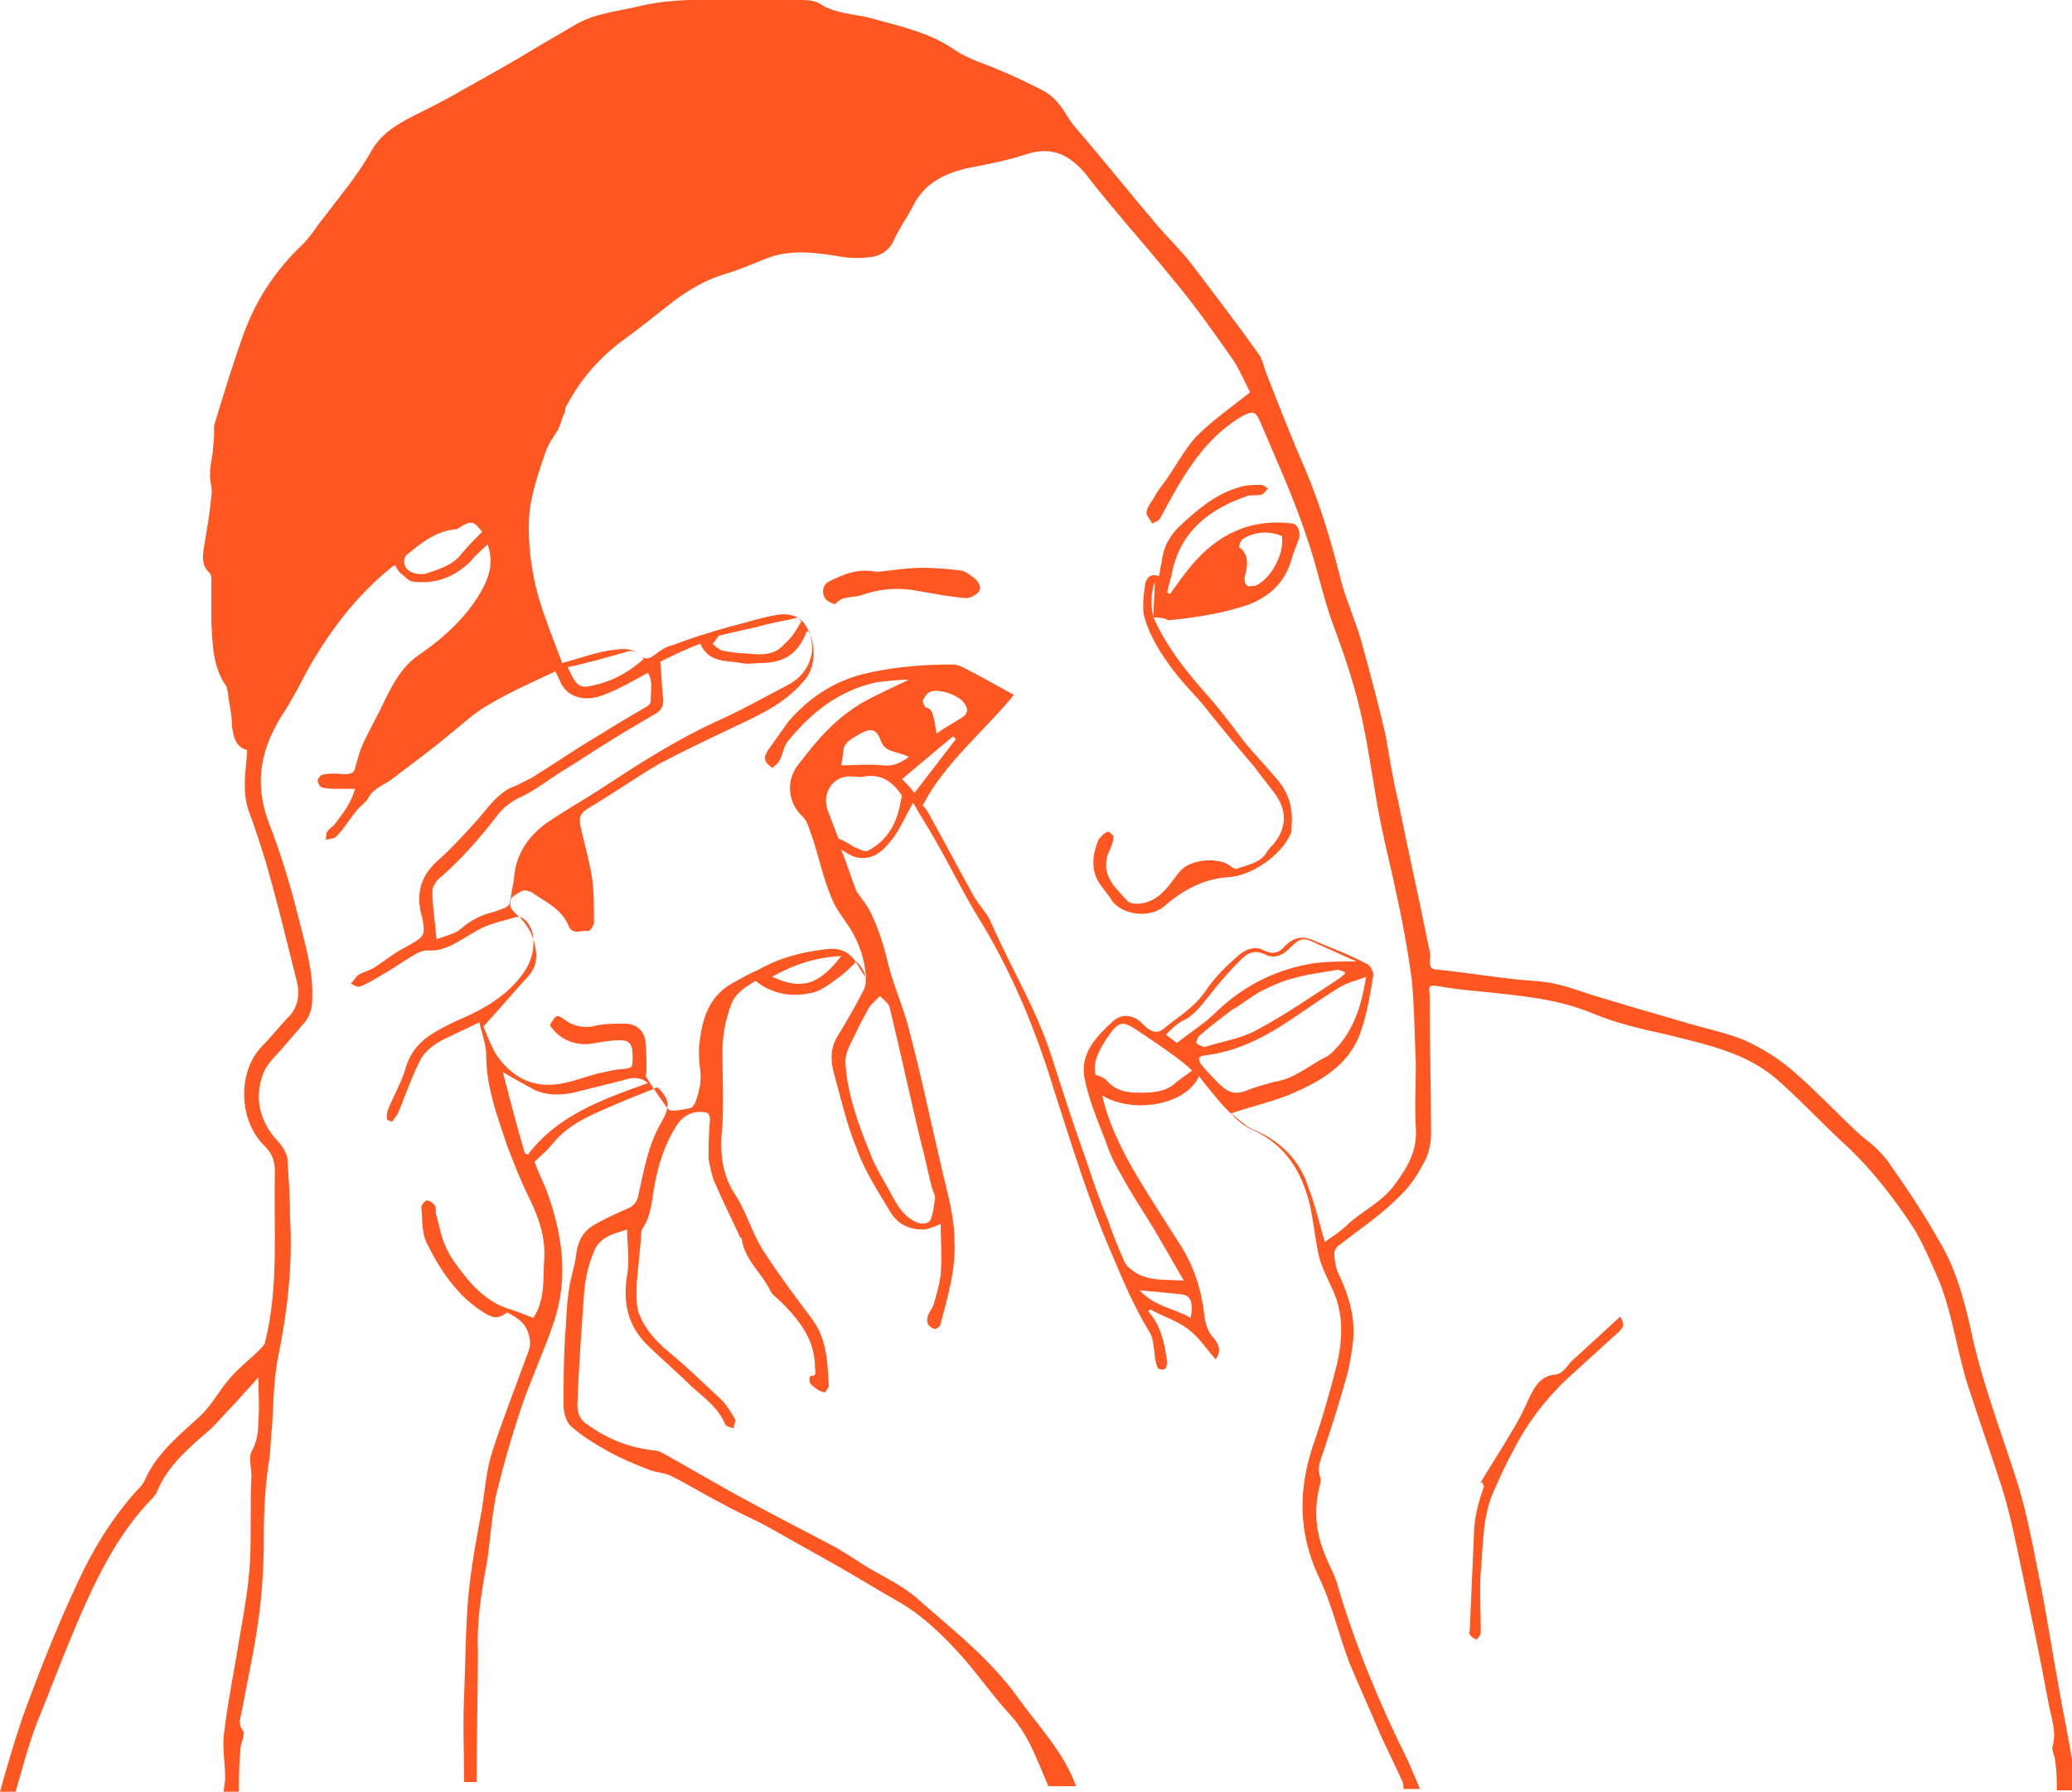 <?xml version="1.0" encoding="utf-8"?>
<!-- Generator: Adobe Illustrator 18.1.1, SVG Export Plug-In . SVG Version: 6.00 Build 0)  -->
<!DOCTYPE svg PUBLIC "-//W3C//DTD SVG 1.1//EN" "http://www.w3.org/Graphics/SVG/1.1/DTD/svg11.dtd">
<svg version="1.1" id="Layer_1" xmlns="http://www.w3.org/2000/svg" xmlns:xlink="http://www.w3.org/1999/xlink" x="0px" y="0px"
	 viewBox="0 0 150 129.7" style="enable-background:new 0 0 150 129.7;" xml:space="preserve">
<style type="text/css">
	.st0{fill:#FF5722;}
</style>
<g id="sty-recom">
	<path class="st0" d="M0,129.7c0.5-1.8,1-3.5,1.6-5.3c1.2-3.3,2.5-6.6,4-9.8c1.1-2.4,2.5-4.7,4.3-6.7c0.2-0.2,0.5-0.5,0.6-0.8
		c0.9-2,2.6-3.3,4.1-4.7c0.8-0.8,1.3-1.8,2.1-2.7c0.6-0.7,1.4-1.3,2.1-2c0.2-0.2,0.4-0.4,0.4-0.6c1-4,0.6-8.1,0.7-12.2
		c0-0.7-0.1-1.3-0.7-1.9c-2-1.9-2-5.5-0.2-7.3c0.7-0.7,1.3-1.5,2-2.2c0.6-0.7,0.7-1.6,0.5-2.4c-0.7-2.8-1.4-5.7-2.2-8.5
		c-0.4-1.3-0.8-2.6-1.3-3.9c-0.5-1.5-0.2-2.9-0.1-4.4c-0.8-0.2-1-0.9-1.1-1.7c0-0.8-0.2-1.6-0.3-2.4c0-0.2-0.1-0.4-0.1-0.5
		c-1-1.4-1-3-1.1-4.6c0-1,0-2,0-3c0-0.2,0-0.5-0.1-0.6c-0.7-0.6-0.5-1.4-0.4-2.1c0.2-1.2,0.4-2.3,0.5-3.5c0.1-0.5-0.1-1-0.1-1.5
		c0-0.5,0.1-1.1,0.2-1.6c0-0.4,0.1-0.9,0.1-1.3c0-0.2,0-0.5,0-0.7c0.7-2.3,1.4-4.6,2.2-6.8c0.9-2.4,2.3-4.5,4.2-6.3
		c0.6-0.6,1-1.3,1.5-1.9c1.2-1.6,2.5-3.1,3.5-4.9c0.8-1.4,2.2-2.1,3.6-2.8c1-0.5,2-1,3-1.6c1.8-1,3.6-2,5.4-3.1
		c1-0.6,1.9-1.1,2.9-1.7c1.5-0.8,3.1-0.9,4.7-1.3c2.2-0.5,4.4-0.4,6.6-0.5C54.6,0,56.2,0,57.8,0c0.5,0,1.2,0,1.6,0.3
		C60.5,1,61.8,1,63,1.3c2.1,0.6,4.2,1,6.1,2.3c1,0.7,2.2,1,3.3,1.5c1,0.4,2,0.9,3,1.4c0.8,0.4,1.3,1,1.8,1.8
		c0.4,0.7,0.9,1.2,1.4,1.8c1.7,2,3.3,4,5,6c0.9,1.1,2,2.1,2.8,3.2c1.6,2.1,3.2,4.2,4.7,6.3c0.3,0.4,0.4,1,0.6,1.5
		c0.9,2.3,1.8,4.6,2.8,6.9c1.1,2.6,1.9,5.3,2.6,8.1c0.4,1.5,1.1,3,1.5,4.5c0.6,2.2,1.2,4.4,1.7,6.6c0.3,1.6,0.5,3.1,0.9,4.7
		c0.7,3.5,1.5,7,2.2,10.5c0.1,0.4,0.2,0.8,0.1,1.2c0,0.5,0.2,0.6,0.7,0.6c1.9,0.2,3.7,0.5,5.6,0.7c0.9,0.1,1.8,0.1,2.7,0.3
		c1,0.2,2,0.6,3,0.9c2,0.6,4,1.2,6.1,1.8c1.6,0.5,3.2,0.8,4.7,1.4c1.3,0.6,2.6,1.4,3.7,2.4c1.5,1.3,2.9,2.8,4.4,4.2
		c0.4,0.4,1,0.8,1.4,1.2c0.4,0.4,0.8,0.8,1.1,1.3c1.2,1.7,2.4,3.5,3.4,5.3c1.2,1.9,1.8,4.1,2.3,6.2c0.8,4,2.3,7.8,3.5,11.6
		c0.6,2,1,4,1.4,6.1c0.6,2.8,1,5.6,1.5,8.3c0.3,1.8,0.7,3.6,1,5.5c0.1,0.7,0,1.5,0,2.2c-0.4,0-0.7,0-1.1,0c0-0.7,0-1.3-0.1-2
		c0-0.4-0.3-0.9-0.2-1.2c0.3-1.1-0.1-2-0.3-3.1c-0.6-3.3-1.3-6.6-2-9.9c-0.4-1.9-0.8-3.9-1.4-5.8c-0.8-2.5-1.7-5-2.5-7.5
		c-0.8-2.6-1.1-5.3-2.2-7.8c-0.5-1.1-1-2.3-1.6-3.3c-1.5-2.3-3.2-4.5-5.3-6.4c-1.6-1.5-3.1-3.1-4.7-4.5c-2.2-1.9-5.1-2.5-7.9-3.2
		c-1.8-0.4-3.6-0.8-5.3-1.5c-2.6-1.1-5.2-1.3-7.9-1.6c-1.1-0.1-2.2-0.2-3.3-0.4c-0.7-0.1-0.8-0.1-0.7,0.6c0,0.1,0,0.2,0,0.3
		c0,3.3,0.1,6.5,0.1,9.8c0,0.7-0.2,1.6-0.6,2.2c-0.5,1-1.2,1.9-2,2.6C99.9,88,98.4,89,97,90.1c-0.2,0.1-0.4,0.4-0.4,0.6
		c0,0.5,0.1,1.1,0.3,1.5c0.8,1.7,1.3,3.4,1,5.3c-0.1,0.7-0.2,1.4-0.4,2.1c-0.5,1.8-1.1,3.7-1.7,5.5c-0.2,0.6-0.5,1.2-0.2,1.9
		c0,0.1,0,0.2,0,0.3c-0.5,1.8-0.4,3.5,0.3,5.2c0.3,0.8,0.8,1.6,1,2.5c1.3,4.3,3,8.4,5,12.4c0.3,0.7,0.6,1.4,0.9,2.1
		c-0.4,0-0.8,0-1.2,0c0-0.2,0-0.4-0.1-0.6c-0.5-1.1-1.1-2.3-1.6-3.4c-0.7-1.7-1.5-3.4-2.2-5.1c-0.8-2.1-1.3-4.4-2.3-6.4
		c-1.4-3.1-1.4-6.1-0.4-9.2c0.7-2,1.3-4.1,1.8-6.1c0.4-1.8,0.5-3.7-0.4-5.5c-0.3-0.7-0.7-1.4-0.9-2.2c-0.3-1.3-0.4-2.6-0.7-3.9
		c-0.6-2.3-1.7-4.2-4.1-5.3c-0.8-0.3-1.5-1.1-2.1-1.7c-0.6-0.7-1.2-1.4-1.8-2.2c-1,2.2-4.9,2.7-7,1.4c0.4,1.9,1.3,3.7,2.2,5.3
		c1.1,1.9,2.3,3.7,3.5,5.6c1,1.6,1.5,3.3,1.7,5.1c0.1,0.7,0.3,1.2,0.7,1.6c0.4,0.5,0.5,1,0.1,1.5c-0.7-0.8-1.2-1.6-2-2.2
		c-0.8-0.6-1.8-0.9-2.7-1.4c-0.1,0-0.1,0.1-0.2,0.1c1,1.1,1.2,2.4,1.4,3.7c0,0.2-0.1,0.5-0.2,0.5c-0.1,0.1-0.5,0-0.5-0.1
		c-0.1-0.3-0.2-0.6-0.2-0.9c-0.1-0.6-0.1-1.3-0.4-1.7c-1.1-1.8-1.9-3.7-2.7-5.6c-1.7-3.9-2.9-7.9-4.2-11.9c-1.3-4.3-3-8.4-5.3-12.2
		c-1.2-1.9-2.2-4-3.3-5.9c-0.5-0.9-1.1-1.8-1.6-2.7c-0.5,0.9-0.9,1.8-1.4,2.5c-0.6,0.8-1.3,1.6-2.4,1.5c-0.5,0-0.9-0.3-1.4-0.6
		c0.4,1,0.7,2,1.1,3c0,0.1,0.2,0.2,0.2,0.3c0.3,0.4,0.6,0.8,0.8,1.2c0.6,1.2,1,2.5,1.3,3.8c0.4,1.6,1.1,3.1,1.5,4.7
		c0.9,3.4,1.6,6.8,2.4,10.2c0.4,1.7,0.9,3.4,0.9,5.2c0.1,2-0.5,4-1,5.9c0,0.2-0.3,0.4-0.4,0.4c-0.2,0-0.4-0.2-0.5-0.3
		c-0.1-0.2-0.1-0.5,0-0.7c0.1-0.3,0.3-0.5,0.4-0.8c0.2-0.7,0.4-1.4,0.5-2.1c0.1-1.3,0-2.6,0-3.7c-0.5,0.2-0.9,0.4-1.3,0.4
		c-1,0-1.8-0.4-2.3-1.2c-0.9-1.5-1.9-3-2.5-4.7c-0.7-1.7-1.1-3.5-1.6-5.3c-0.3-1-0.3-2,0.3-2.9c0.6-1,1.2-2,1.7-3
		c0.5-0.8,0.3-1.6-0.4-2.3c-0.4,0.4-0.8,0.8-1.2,1.1c-0.7,0.5-1.4,1.1-2.2,1.2c-1.4,0.3-2.8,0-3.9-0.9c-0.8,0.5-1.5,0.9-1.8,1.8
		c-0.4,1.1-0.6,2.2-0.6,3.4c0,1.7,0.1,3.5,0,5.2c-0.2,1.9-0.1,3.6,1,5.2c0.8,1.3,1.2,2.8,2,4c1.1,1.7,2.3,3.3,3.5,4.9
		c1.1,1.5,1.1,3.2,1.2,4.8c0,0.2-0.3,0.5-0.3,0.5c-0.4-0.1-0.7-0.3-1-0.6c-0.1-0.1-0.1-0.3-0.1-0.5c0,0,0.1-0.1,0.1-0.1
		c0.5,0,0.3-0.4,0.3-0.6c0-2-1.1-3.4-2.4-4.7c-0.3-0.3-0.6-0.5-0.8-0.8c-0.6-1.3-1.9-2.3-2.1-3.8c0,0,0-0.1-0.1-0.1
		c-0.6-1.3-1.3-2.7-1.9-4.1c-0.2-0.5-0.3-1.1-0.4-1.6c0-0.9,0-1.9,0.1-2.8c0-0.4-0.1-0.6-0.5-0.6c-0.9-0.1-1.6,0.4-2,1.1
		c-0.8,1.3-1.2,2.6-1.5,4.1c-0.2,1-0.2,2.1-0.8,3.1c-0.2,0.2-0.2,0.6-0.2,0.9c-0.1,1-0.2,2.1-0.3,3.1c0,0.8-0.1,1.7,0.2,2.4
		c0.5,1.2,1.4,2.1,2.4,2.9c1.2,1,2.3,2.1,3.5,3.2c0.4,0.4,0.7,0.9,1,1.4c0.1,0.2-0.1,0.5-0.1,0.7c-0.2-0.1-0.5-0.1-0.6-0.3
		c-0.5-1.2-1.5-1.9-2.4-2.7c-1.1-1.1-2.3-2.1-3.4-3.2c-1.3-1.4-1.6-3-1.3-4.9c0.2-1.1,0-2.2,0-3.3c-0.9,0.3-2,0.5-2.4,1.6
		c-0.4,0.9-0.6,1.9-0.7,2.8c-0.2,2.8-0.4,5.5-0.5,8.3c0,0.6,0.2,1.1,0.7,1.4c1.5,1.1,3.1,1.7,4.9,1.9c0.2,0,0.4,0.1,0.6,0.2
		c1.8,1,3.5,2,5.3,3c2.2,1.2,4.5,2.4,6.8,3.6c0.8,0.4,1.5,0.9,2.3,1.4c1.4,0.9,2.9,1.5,4.1,2.6c2.5,2.2,5.2,4.3,7.2,7.1
		c1.5,2.1,3.3,3.9,4.2,6.4c-0.7,0-1.3,0-2,0c-0.8-1.8-1.4-3.7-2.8-5.2c-1.1-1.2-2.1-2.6-3.2-3.9c-1.5-1.7-3.1-3.3-5.1-4.4
		c-1.4-0.8-2.7-1.6-4.1-2.4c-1.6-0.9-3.2-1.8-4.8-2.7c-1.2-0.7-2.5-1.2-3.7-1.9c-1.2-0.6-2.3-1.3-3.5-1.9c-0.5-0.3-1.2-0.3-1.7-0.5
		c-1-0.4-2-0.8-2.9-1.3c-0.9-0.5-1.9-1.1-2.7-1.8c-0.4-0.3-0.6-1-0.6-1.6c0-1.6,0-3.2,0.1-4.8c0.1-1.2,0.1-2.4,0.3-3.6
		c0.1-0.8,0.4-1.6,0.5-2.4c0.1-0.9,0.4-1.6,1.1-2.1c0.8-0.5,1.7-0.9,2.6-1.3c0.5-0.2,0.7-0.5,0.8-0.9c0.4-1.8,0.7-3.7,1.7-5.4
		c0.7-1.2,0.5-1.7-0.3-2.5c-0.9,0.4-1.8,0.7-2.7,1.1c-1.8,0.8-3.6,1.4-4.9,3c-0.4,0.5-0.8,0.8-1.3,1.3c0.2,0.6,0.5,1.2,0.8,1.9
		c1.2,3.2,1.7,6.4,0.6,9.7c-0.7,2.1-1.7,4.2-2.4,6.3c-0.7,2.1-1.3,4.2-1.8,6.3c-0.3,1.5-0.4,3-0.6,4.5c-0.4,2.2-0.8,4.4-0.7,6.7
		c0,3.2-0.1,6.4-0.1,9.5c-0.3,0-0.6,0-0.9,0c0-2.1-0.1-4.1,0-6.2c0.1-2.4,0.1-4.8,0.3-7.2c0.2-2.1,0.6-4.3,1-6.4
		c0.2-1.3,0.3-2.7,0.7-4c0.8-2.5,1.8-5,2.7-7.5c0.1-0.3,0.1-0.6,0-1c-0.2-0.9-0.8-1.3-1.6-1.7C36,95.6,35.5,95.3,35,95
		c-1.9-1.2-3.1-3-4.1-5c-0.4-0.8-0.3-1.8-0.4-2.6c0-0.2,0.3-0.5,0.4-0.5c0.2,0,0.5,0.2,0.6,0.4c0.1,0.2,0,0.5,0.1,0.7
		c0.2,0.7,0.3,1.4,0.6,2.1c0.2,0.5,0.5,1,0.8,1.4c1,1.4,2.2,2.8,4,3.3c0.6,0.2,1.1,0.4,1.6,0.6c0.9-1.3,0.7-2.9,0.8-4.3
		c0.1-1.5-0.4-3-1.1-4.4c-0.6-1.2-1.1-2.5-1.6-3.8c-0.7-2.1-1.5-4.2-1.5-6.5c0-0.8-0.3-1.5-0.5-2.4c-1,0.5-1.9,0.9-2.7,1.3
		c-0.6,0.3-1.2,0.8-1.5,1.3c-0.7,1.3-1.1,2.6-1.7,4c-0.1,0.2-0.3,0.4-0.4,0.6c0,0-0.4-0.1-0.4-0.2c0-0.2,0-0.5,0.1-0.7
		c0.4-1,1-2,1.3-3.1c0.4-1.2,1.1-1.9,2.1-2.5c0.7-0.4,1.3-0.7,2-1c1.6-0.7,3.1-1.6,4.2-3c0.7-0.9,1-1.8,0.9-2.9
		c-0.1-0.8-0.7-1.6-1.3-1.4c-1,0.3-2.1,0.5-3,1.1c-1.1,0.6-2,1.4-3.4,1.3c-0.2,0-0.5,0.1-0.7,0.2c-0.9,0.5-1.7,1.1-2.6,1.6
		c-0.5,0.3-1,0.6-1.5,0.8c-0.2,0.1-0.5-0.1-0.7-0.2c0.2-0.2,0.3-0.4,0.5-0.6c0.3-0.2,0.7-0.3,1.1-0.5c0.8-0.5,1.5-1.1,2.3-1.5
		c1.4-0.8,1.5-0.8,1.3-2c0-0.2-0.1-0.3-0.1-0.4c-0.4-1.6,0-2.9,1.3-4c1-0.9,1.9-1.9,2.8-2.9c0.8-0.9,1.5-2,2.7-2.4
		c0.4-0.2,0.8-0.4,1.2-0.6c1.6-1,3.2-2.1,4.9-3.1c1.1-0.7,2.3-1.4,3.5-2.1c0.1-0.1,0.2-0.2,0.2-0.3c0-0.7,0.2-1.5-0.2-2.1
		c-1.1,0.6-2.1,1.2-3.2,1.6c-1.2,0.5-2.7,0.3-3.2-1.1c-0.1-0.2-0.2-0.4-0.3-0.6c-1.7,0.8-3.3,1.5-4.8,2.4c-1.1,0.6-2,1.5-2.9,2.2
		c-1.3,1.1-2.7,2.1-4,3.1c-0.6,0.5-1.4,0.7-1.8,1.4c-0.2,0.4-0.6,0.6-0.9,1c-0.5,0.6-0.9,1.3-1.5,1.9c-0.1,0.1-0.4,0.1-0.7,0.2
		c0-0.2,0-0.5,0.1-0.6c0.1-0.2,0.3-0.3,0.5-0.5c0.6-0.8,1.2-1.5,1.5-2.6c-0.5,0-0.9,0-1.2,0c-0.4,0-0.8,0-1.2-0.1
		c-0.1,0-0.3-0.3-0.3-0.5c0-0.1,0.2-0.4,0.3-0.4c0.3-0.1,0.6-0.1,1-0.1c0.3,0,0.7,0.1,1,0c0.2,0,0.4-0.2,0.4-0.4
		c0.2-0.6,0.3-1.2,0.6-1.8c0.5-1.1,1.1-2.1,1.6-3.2c0.6-1.2,1.2-2.3,2.3-3.1c1.9-1.3,3.7-2.9,4.8-5c0.5-1,0.7-1.9,0.3-3.1
		c-0.4,0.4-0.9,0.8-1.2,1.2c-1.2,1.2-2.6,1.7-4.2,1.5c-0.3,0-0.6-0.4-0.9-0.6c-0.2-0.2-0.3-0.4-0.4-0.6c-0.1,0.1-0.2,0.1-0.3,0.2
		c-2.6,2.1-4.6,4.8-6.2,7.7c-0.5,1-1.1,2.1-1.7,3c-1.5,2.4-2,4.8-1,7.6c0.9,2.3,1.6,4.6,2.2,7c0.5,2,1.1,3.9,1,6
		c0,0.8-0.3,1.4-0.8,1.9c-0.4,0.5-0.8,0.9-1.2,1.4c-0.5,0.6-1.2,1.2-1.5,1.9c-0.7,1.7-0.4,3.5,1,5c0.3,0.3,0.6,0.8,0.7,1.2
		c0.1,1.5,0.2,2.9,0.2,4.4c0.2,3.4-0.2,6.8-0.9,10.2c-0.3,1.6-0.3,3.2-0.4,4.8c-0.1,0.8-0.1,1.6-0.2,2.4c-0.3,1.8-0.4,3.7-0.4,5.5
		c0,2.1-0.1,4.1-0.4,6.2c-0.3,2.2-0.8,4.4-1.2,6.6c-0.1,0.5-0.3,0.9,0.1,1.4c0.1,0.1,0,0.3,0,0.5c-0.1,0.3-0.2,0.6-0.2,0.9
		c-0.1,1-0.1,2-0.1,3c-0.4,0-0.7,0-1.1,0c0-0.3,0.1-0.7,0.1-1c0-1-0.2-2.1-0.1-3.1c0.3-2.5,0.8-4.9,1.2-7.4c0.3-1.7,0.6-3.4,0.7-5.2
		c0.1-2.1,0-4.1,0.1-6.2c0-0.6-0.2-1.3,0-1.7c0.4-0.7,0.5-1.4,0.5-2.2c0.1-1.1,0-2.2,0-3.2c-0.5,0.6-1.1,1.2-1.7,1.9
		c-0.6,0.6-1.1,1.2-1.7,1.8c-1.5,1.3-3.1,2.6-3.9,4.5c-0.1,0.3-0.4,0.6-0.6,0.8c-1.8,1.9-3.1,4.2-4.2,6.5c-1.5,3.2-2.7,6.5-4,9.7
		c-0.6,1.6-1,3.2-1.5,4.9C0.7,129.7,0.4,129.7,0,129.7z M65.8,49.2C65.8,49.1,65.8,49.1,65.8,49.2c-0.8,0-1.6,0.1-2.4,0.2
		c-2.7,0.6-4.7,2.2-6.4,4.3c-0.3,0.4-0.3,0.9-0.6,1.4c-0.1,0.2-0.3,0.3-0.5,0.5c-0.2-0.2-0.5-0.4-0.5-0.6c-0.1-0.2,0.1-0.5,0.2-0.7
		c0.5-0.7,1-1.4,1.5-2.1c1.4-1.6,3-2.7,5-3.3c2.2-0.6,4.6-0.8,6.9-0.8c0.2,0,0.5,0.1,0.7,0.2c1.2,0.6,2.4,1.3,3.7,2
		c-2.2,2.7-5,4.9-6.6,8c0.2,0.2,0.4,0.5,0.6,0.9c1,1.8,2,3.7,3,5.5c0.4,0.8,1.1,1.4,1.4,2.2c1.4,3.2,3.2,6.1,4.3,9.5
		c0.8,2.5,1.6,5,2.5,7.5c0.5,1.5,1,3,1.6,4.4c0.3,0.9,0.7,1.9,1.1,2.8c0.1,0.3,0.3,0.6,0.6,0.8c1.1,0.9,2.4,0.7,3.8,0.8
		c-0.8-1.4-1.5-2.6-2.2-3.8c-0.8-1.3-1.6-2.5-2.3-3.8c-0.5-0.8-0.9-1.7-1.2-2.6c-0.6-1.5-1.2-3-1.5-4.5c-0.3-1.8,0.9-3,2.1-4.1
		c0.7-0.6,1.6-0.4,2.2,0.3c0.4,0.4,0.9,0.7,1.4,0.3c1.1-0.9,2.3-1.6,3.1-2.8c0.6-0.9,1.4-1.7,2.2-2.4c0.5-0.5,1.3-0.9,2-0.5
		c0.6,0.3,1.1,0.2,1.5-0.3c0.5-0.5,1.1-0.8,1.9-0.5c1.4,0.6,2.8,1.1,4.1,1.8c0.2,0.1,0.5,0.6,0.4,0.9c-0.2,1.2-0.4,2.5-0.8,3.7
		c-0.8,2.7-3,3.9-5.4,4.9c-1.3,0.5-2.6,0.8-4.1,1.3c0.6,0.4,1.1,1,1.7,1.2c1.9,0.8,3.3,2.2,3.9,4.1c0.5,1.3,0.8,2.6,1.2,4
		c0.6-0.4,1.2-0.8,1.7-1.3c1.1-1,2.5-1.6,3.4-2.9c0.9-1.2,1.6-2.4,1.5-4c-0.1-1.6,0-3.1,0-4.7c-0.1-2-0.1-4.1-0.3-6.1
		c-0.3-2.2-0.7-4.4-1.2-6.6c-0.3-1.5-0.7-3-1-4.5c-0.5-2.4-0.8-4.9-1.3-7.3c-0.5-2.5-1.3-4.9-2.2-7.3c-0.8-2.2-1.2-4.4-2-6.6
		c-0.9-2.7-2.1-5.3-3.2-7.9c-0.4-1-0.6-1-1.5-0.5c-2.8,1.7-4.3,4.5-5.8,7.3c-0.1,0.2-0.4,0.3-0.6,0.4c-0.1-0.3-0.4-0.5-0.4-0.8
		c0-0.3,0.3-0.7,0.5-1c0.2-0.4,0.5-0.8,0.8-1.2c0.8-1.1,1.4-2.3,2.3-3.3c1.1-1.1,2.5-2.1,3.9-3.2c-0.3-0.6-0.7-1.5-1.2-2.3
		c-1.4-2-2.8-4-4.4-5.9c-2.1-2.6-4.3-5-6.3-7.6c-1.1-1.3-2.3-2-4.1-1.5c-1.5,0.5-3,0.8-4.6,1.1c-1.6,0.4-3,1.1-3.8,2.7
		c-0.4,0.8-1,1.6-1.4,2.5c-0.3,0.7-0.9,1.1-1.6,1.2c-0.7,0.1-1.4,0.1-2.1,0c-1.8-0.3-3.7-0.6-5.5,0.1c-1,0.4-1.9,0.8-2.9,1.1
		c-1.4,0.4-2.6,1.1-3.7,1.9c-1.3,1-2.5,2-3.9,3c-1.7,1.3-3,2.8-4,4.7c-0.1,0.1-0.1,0.3-0.1,0.4c-0.2,0.4-0.3,0.9-0.5,1.3
		c-0.3,0.5-0.7,1-0.9,1.6c-0.5,1.5-1.1,3.1-1.2,4.8c-0.1,2.4,0.3,4.8,1.1,7c0.4,1.2,0.9,2.4,1.3,3.5c1.1-0.3,2.2-0.7,3.3-0.9
		c0.8-0.1,1.7-0.3,2.3,0.3c0.4,0.4,0.7,0.3,1.1,0c0.4-0.3,0.8-0.6,1.3-0.7c1.3-0.5,2.6-0.9,4-1.3c1.2-0.3,2.4-0.7,3.6-0.9
		c0.7-0.1,1.4,0,1.9,0.6c0.9,1.2,1,3.2-0.1,4.3c-1.3,1.5-3,2.3-4.7,3.1c-1.9,0.9-3.8,1.8-5.7,2.8c-1.7,1-3.4,2.2-5.1,3.2
		c-0.5,0.3-0.7,0.6-0.6,1.2c0.3,1.4,0.7,2.7,0.9,4.1c0.1,1,0.1,2,0.1,3c0,0.2-0.3,0.6-0.4,0.6c-0.5-0.1-1.1,0.3-1.4-0.3
		c-0.5-1.3-1.7-1.8-2.7-2.5c-0.2-0.1-0.5-0.2-0.7-0.1c-0.3,0.1-0.5,0.3-0.8,0.5c-0.1,0.7-0.1,0.7,0.4,1.2c0.7,0.6,1.1,1.3,1.3,2.1
		c0.2,0.8,0.2,1.6-0.4,2.3c-1.1,1.2-2.1,2.4-3.3,3.7c0.2,0.5,0.5,1.3,0.9,2c1,1.5,2.4,2.4,4.3,2.2c1-0.1,2-0.5,3.1-0.8
		c0.6-0.1,1.2-0.3,1.7-0.3c0.8-0.1,0.8-0.1,0.8-0.9c0-0.9-0.2-1.2-0.9-1.2c-0.6,0-1.2,0.1-1.8,0.2c-1.3,0.3-2.6-0.2-3.3-1.3
		c0.5-0.8,0.5-0.8,1.2-0.3c0.6,0.4,1.2,0.5,1.9,0.4c0.7-0.2,1.5-0.2,2.3-0.2c0.8,0,1.3,0.4,1.5,1.1c0.1,0.7,0.1,1.5,0.1,2.3
		c0,0.2-0.1,0.4,0,0.5c0.5,0.8,1,1.5,1.5,2.2c0.1,0.1,0.2,0.2,0.3,0.2c0.5,0,1-0.1,1.4-0.2c0.1,0,0.2-0.2,0.3-0.3
		c0.3-0.8,0.5-1.6,0.4-2.4c-0.1-0.6-0.1-1.2-0.1-1.7c0.2-1.7,0.5-3.4,2.2-4.5c0.7-0.4,1.4-0.8,2.1-1.1c1.6-0.9,3.2-1.3,5-1.5
		c0.9-0.1,1.6,0.2,2.1,1c0.2,0.3,0.4,0.7,0.7,1.1c-0.1-1.4-0.5-2.5-1.1-3.5c-0.5-0.8-1.1-1.5-1.4-2.3c-0.6-1.4-0.9-2.9-1.4-4.4
		c-0.2-0.5-0.3-1.1-0.7-1.5c-0.9-0.8-1.2-2.2-0.6-3.3c0.2-0.4,0.5-0.7,0.8-1.1c1.3-1.7,2.8-3.2,4.8-4.2
		C64.5,49.8,65.2,49.5,65.8,49.2z M47.8,47.9c0.1,1,0.1,1.8,0.2,2.6c0.1,0.6-0.2,1-0.6,1.2c-1.2,0.7-2.4,1.4-3.5,2.1
		c-1,0.6-2,1.3-3,1.9c-1,0.6-2,1.4-3,1.9c-0.7,0.3-1.3,0.7-1.8,1.3c-1.3,1.7-2.6,3.2-4.2,4.6c-0.3,0.2-0.6,0.7-0.6,1
		c0,1.1,0.2,2.2,0.3,3.5c0.7-0.3,1.4-0.4,1.8-0.8c0.7-0.6,1.5-1,2.4-1.2c0.3-0.1,0.5-0.2,0.8-0.3c0.1-0.1,0.3-0.2,0.3-0.3
		c0.1-0.6,0.2-1.2,0.3-1.7c0.1-1.7,0.9-3,2.2-4c1.4-1,2.9-1.8,4.4-2.8c2.6-1.7,5.1-3.3,7.9-4.6c1.8-0.8,3.6-1.8,5.3-2.7
		c1-0.5,1.7-1.4,1.8-2.6c0-0.4-0.1-0.9-0.2-1.3c-0.1,0-0.1,0-0.2,0C57.8,47.3,56.8,48,55,48c-0.4,0-0.9,0.1-1.3,0
		c-1.1-0.2-2.4,0-3-1.4C49.6,47,48.6,47.5,47.8,47.9z M67.7,86.7c0-0.1-0.1-0.4-0.2-0.6c-0.3-1.1-0.5-2.2-0.8-3.3
		c-0.8-3.3-1.5-6.6-2.3-9.9c-0.1-0.3-0.4-0.5-0.7-0.8c-0.2,0.2-0.5,0.5-0.7,0.7c-0.4,0.7-0.8,1.4-1.1,2.1c-0.3,0.6-0.7,1.3-0.7,1.9
		c0.1,2.3,0.9,4.5,1.8,6.7c0.4,1.1,1.1,2.1,1.6,3.1c0.4,0.7,0.8,1.4,1.6,1.8c0.5,0.3,1.1,0.2,1.2-0.2C67.6,87.7,67.6,87.2,67.7,86.7
		z M98.9,70.7c-0.7,0.3-1.3,0.4-1.8,0.7c-1.7,1-3.2,2.2-4.9,3.2c-1.5,0.9-3.2,1.6-5,1.8c-0.1,0-0.4,0.1-0.4,0.2
		c0,0.2,0.1,0.4,0.2,0.5c0.4,0.5,0.8,0.9,1.2,1.3c0.5,0.5,1,0.9,1.9,0.6c0.7-0.3,1.5-0.5,2.2-0.7c1.4-0.2,2.5-1.2,3.7-1.8
		c0.4-0.2,0.6-0.5,0.9-0.8C98.1,74.3,98.6,72.6,98.9,70.7z M65.3,57.6c-0.6-0.9-1.4-1.6-2.7-1.4c-0.3,0.1-0.7,0-1.1,0
		c-1.2,0-2,1.2-1.6,2.4c0.3,0.8,0.6,1.6,0.8,2.1c0.5,0.2,0.8,0.4,1.1,0.6c0.3,0.1,0.8,0.4,1,0.3c1.2-0.6,2-1.7,2.3-3.1
		C65.2,58.2,65.2,57.9,65.3,57.6z M86.3,77.5c-0.4-0.4-0.8-0.7-1.2-1c-0.8-0.6-1.7-1.2-2.6-1.8c-1.3-0.9-1.5-0.8-2.4,0.5
		c-0.5,0.8-1,1.6-0.8,2.6c0.3,0.1,0.6,0.2,0.8,0.4c0.7,0.8,1.5,0.9,2.5,0.9c1,0,1.9-0.1,2.6-0.8C85.6,78,85.9,77.8,86.3,77.5z
		 M98.2,69.6c-1.1-0.5-2-0.9-2.9-1.3c-1-0.5-1.2-0.4-2,0.4c-0.5,0.5-1.1,0.7-1.7,0.4c-0.8-0.4-1.3-0.1-1.8,0.4
		c-0.8,0.8-1.5,1.6-2.2,2.5c-0.6,0.7-1.1,1.5-2,1.9c-0.4,0.2-0.8,0.6-1.2,1c0.3,0.2,0.5,0.4,0.8,0.6c1-0.8,2-1.4,2.9-2.3
		c2-1.9,4.4-3.1,7.2-3.5C96.2,69.6,97.1,69.6,98.2,69.6z M38,83.5c0.1,0,0.2,0.1,0.2,0.1c2.2-2.9,5.4-4,8.7-5.2
		c-0.6-0.5-1.2-0.4-1.8-0.2c-1.2,0.3-2.4,0.6-3.6,0.9c-1,0.2-1.9,0.2-2.8-0.2c-0.7-0.4-1.5-0.8-2.3-1.3C36.9,79.5,37.4,81.5,38,83.5
		z M87.2,75.8c1.2-0.4,2.6-0.6,3.7-1.2c2.1-1.1,4.1-2.5,6.1-3.8c0.1-0.1,0.3-0.2,0.4-0.4c-0.2-0.1-0.4-0.2-0.6-0.2
		c-1,0.2-2.1,0.3-3.1,0.6c-0.9,0.2-1.7,0.6-2.5,1c-0.7,0.4-1.3,0.9-2,1.3c-0.8,0.6-1.6,1.2-2.4,1.9c-0.1,0.1-0.2,0.4-0.2,0.5
		C86.7,75.6,86.9,75.7,87.2,75.8z M34.9,38.5c-0.6-0.8-0.8-0.8-1.5-0.4c-0.1,0.1-0.2,0.1-0.3,0.2c-1.5,0.1-2.6,1-3.7,1.9
		c-0.1,0.1-0.2,0.5-0.1,0.7c0.1,0.5,1,0.8,1.6,0.6c0.9-0.3,1.9-0.6,2.5-1.4C33.9,39.5,34.4,39,34.9,38.5z M58,45
		c-0.1-0.1-0.1-0.2-0.2-0.3c-0.8,0.2-1.5,0.3-2.3,0.5c-1.1,0.3-2.2,0.5-3.4,0.8c-0.2,0.1-0.3,0.4-0.5,0.6c0.2,0.2,0.4,0.4,0.7,0.5
		c0.6,0.1,1.1,0.2,1.7,0.2c1,0.1,2.1,0.2,2.8-0.7C57.4,46.1,57.7,45.5,58,45z M41.1,48.3c0.6,1.3,0.8,1.6,1.9,1.3
		c1.4-0.3,2.6-1,3.6-1.9c-0.4-0.5-0.8-0.7-1.3-0.5C43.9,47.6,42.5,48,41.1,48.3z M60.9,55.4c1,0,2-0.1,3,0c0.8,0.1,1.3-0.2,1.9-0.6
		c-0.7-0.4-1.7-0.3-2-1.1c-0.3-0.8-0.6-1.1-1.5-0.6c-0.5,0.3-1,0.5-1.2,1C61,54.6,61,55,60.9,55.4z M67.8,53.1
		c0.7-0.5,1.3-0.8,1.9-1.2c0.4-0.3,0.4-0.6,0.1-1c-0.4-0.6-1.9-1.1-2.5-0.8c-0.2,0.1-0.4,0.4-0.5,0.6c0,0.1,0.1,0.4,0.2,0.5
		c0.5,0.1,0.5,0.5,0.6,0.8C67.7,52.3,67.7,52.6,67.8,53.1z M55.9,70.7c2.1,1,3.4,0.6,5-1.5C59.1,69.3,57.5,69.8,55.9,70.7z
		 M69.2,53.5c-0.1-0.1-0.1-0.1-0.2-0.2c-1.2,1-2.4,2-3.7,3.1c0.4,0.4,0.6,0.6,0.9,1C67.2,56.1,68.2,54.8,69.2,53.5z M86.2,95.4
		c0.2-1.1,0-1.6-0.6-1.7c-1-0.1-2-0.2-3.1-0.3C83.6,94.6,85,94.7,86.2,95.4z"/>
	<path class="st0" d="M107.2,107.3c0.7-1.2,1.5-2.4,2.2-3.6c0.5-0.8,0.9-1.6,1.3-2.5c0.4-0.8,0.8-1.6,1.9-1.7c0.4,0,0.8-0.5,1.1-0.9
		c1.2-1.1,2.4-2.2,3.6-3.3c0.3,0.6,0.3,0.7-0.1,1.1c-1.1,1-2.2,2-3.3,3c-1.8,1.6-3.3,3.5-4.4,5.7c-0.5,0.9-0.9,1.8-1.3,2.7
		c-0.9,1.9-0.8,3.9-1,5.9c-0.1,1.5,0,3,0,4.5c0,0.2-0.2,0.3-0.3,0.5c-0.2-0.1-0.4-0.2-0.5-0.4c-0.1-0.1,0-0.2,0-0.3
		c0.1-2.3,0.2-4.5,0.3-6.8c0-1.2,0.3-2.4,0.7-3.5c0.1-0.1-0.1-0.3-0.1-0.5C107.3,107.4,107.2,107.4,107.2,107.3z"/>
	<path class="st0" d="M83.5,44.7c0.9,2,2.2,3.7,3.7,5.4c1,1.1,1.9,2.3,2.8,3.5c0.8,1,1.8,2,2.6,3c0.8,1,1,2.1,0.9,3.3
		c0,0.1,0,0.2,0,0.3c-0.6,1.6-2.8,3.2-4.6,3.3c-1.7,0.1-3.2,0.9-4.5,2c-1,1-3.1,0.8-3.9-0.3c-0.3-0.5-0.7-0.9-1-1.4
		c-0.5-0.9-0.4-1.8-0.1-2.7c0.1-0.2,0.1-0.4,0.3-0.5c0.1-0.2,0.3-0.3,0.5-0.4c0.1,0,0.3,0.2,0.4,0.3c0,0.2,0,0.4-0.1,0.6
		c-0.1,0.4-0.4,0.8-0.4,1.2c-0.2,1.3,0.8,2.1,1.5,2.9c0.4,0.4,1.4,0.2,1.9-0.1c0.9-0.5,1.3-1.3,1.9-2c0.7-0.9,2.8-1.1,3.7-0.4
		c0.1,0.1,0.3,0.2,0.4,0.2c0.8-0.3,1.7-0.4,2.2-1.2c0.1-0.2,0.3-0.4,0.5-0.6c0.9-1.1,1-2.3,0.2-3.5c-0.5-0.7-1.1-1.4-1.6-2.1
		c-1.3-1.5-2.6-3.1-3.8-4.6c-0.7-0.8-1.4-1.5-2-2.3c-1-1.3-1.8-2.6-2.2-4.1c-0.1-0.7,0-1.5,0.1-2.2c0.1-0.5,0.4-0.8,1-0.6
		c0.1-0.4,0.1-0.7,0.2-1c0.1-1.1,0.6-2,1.5-2.8c1.2-1.1,2.4-2.1,4-2.6c0.6-0.2,1.2-0.2,1.7-0.2c0.2,0,0.4,0.2,0.5,0.3
		c-0.2,0.1-0.3,0.4-0.5,0.4c-0.3,0.1-0.7,0-1,0.1c-2.6,0.9-4.7,2.4-5.4,5.3c-0.1,0.6-0.3,1.1-0.4,1.7c0.1,0,0.1,0.1,0.2,0.1
		c0.5-0.7,1-1.4,1.5-2c1.9-2.3,4.3-3.5,7.4-3.1c0.4,0.1,0.6,0.7,0.4,1.2c-0.2,0.5-0.4,1-0.5,1.4c-0.5,1.7-1.6,2.7-3.2,3.3
		c-1.8,0.6-3.7,0.9-5.7,1.1C84.2,44.7,83.9,44.7,83.5,44.7c0-0.9,0.1-1.7,0.1-2.6C83.3,43,83.3,43.9,83.5,44.7z M92.8,38.8
		c-1-0.4-2-0.3-2.8,0.2c-0.2,0.1-0.3,0.5-0.3,0.6c0.8,0.6,0.6,1.4,0.4,2.2c0,0.2,0,0.5,0.2,0.6c0.1,0.1,0.4,0,0.6,0
		C92,41.9,93,40.1,92.8,38.8z"/>
	<path class="st0" d="M63.5,41.4c1-0.1,2.2-0.3,3.3-0.3c0.9,0,1.9,0.1,2.8,0.2c0.4,0.1,0.7,0.4,1,0.6c0.3,0.3,0.5,0.7,0.2,1
		c-0.2,0.2-0.6,0.4-0.9,0.4c-1.1-0.1-2.2-0.3-3.3-0.5c-1.5-0.3-2.9-0.2-4.3,0.3c-0.6,0.2-1.3,0-1.8,0.6c0,0.1-0.5-0.1-0.7-0.3
		c-0.4-0.5-0.2-1.1,0.2-1.3C61,41.6,62.1,41.1,63.5,41.4z"/>
</g>
</svg>
